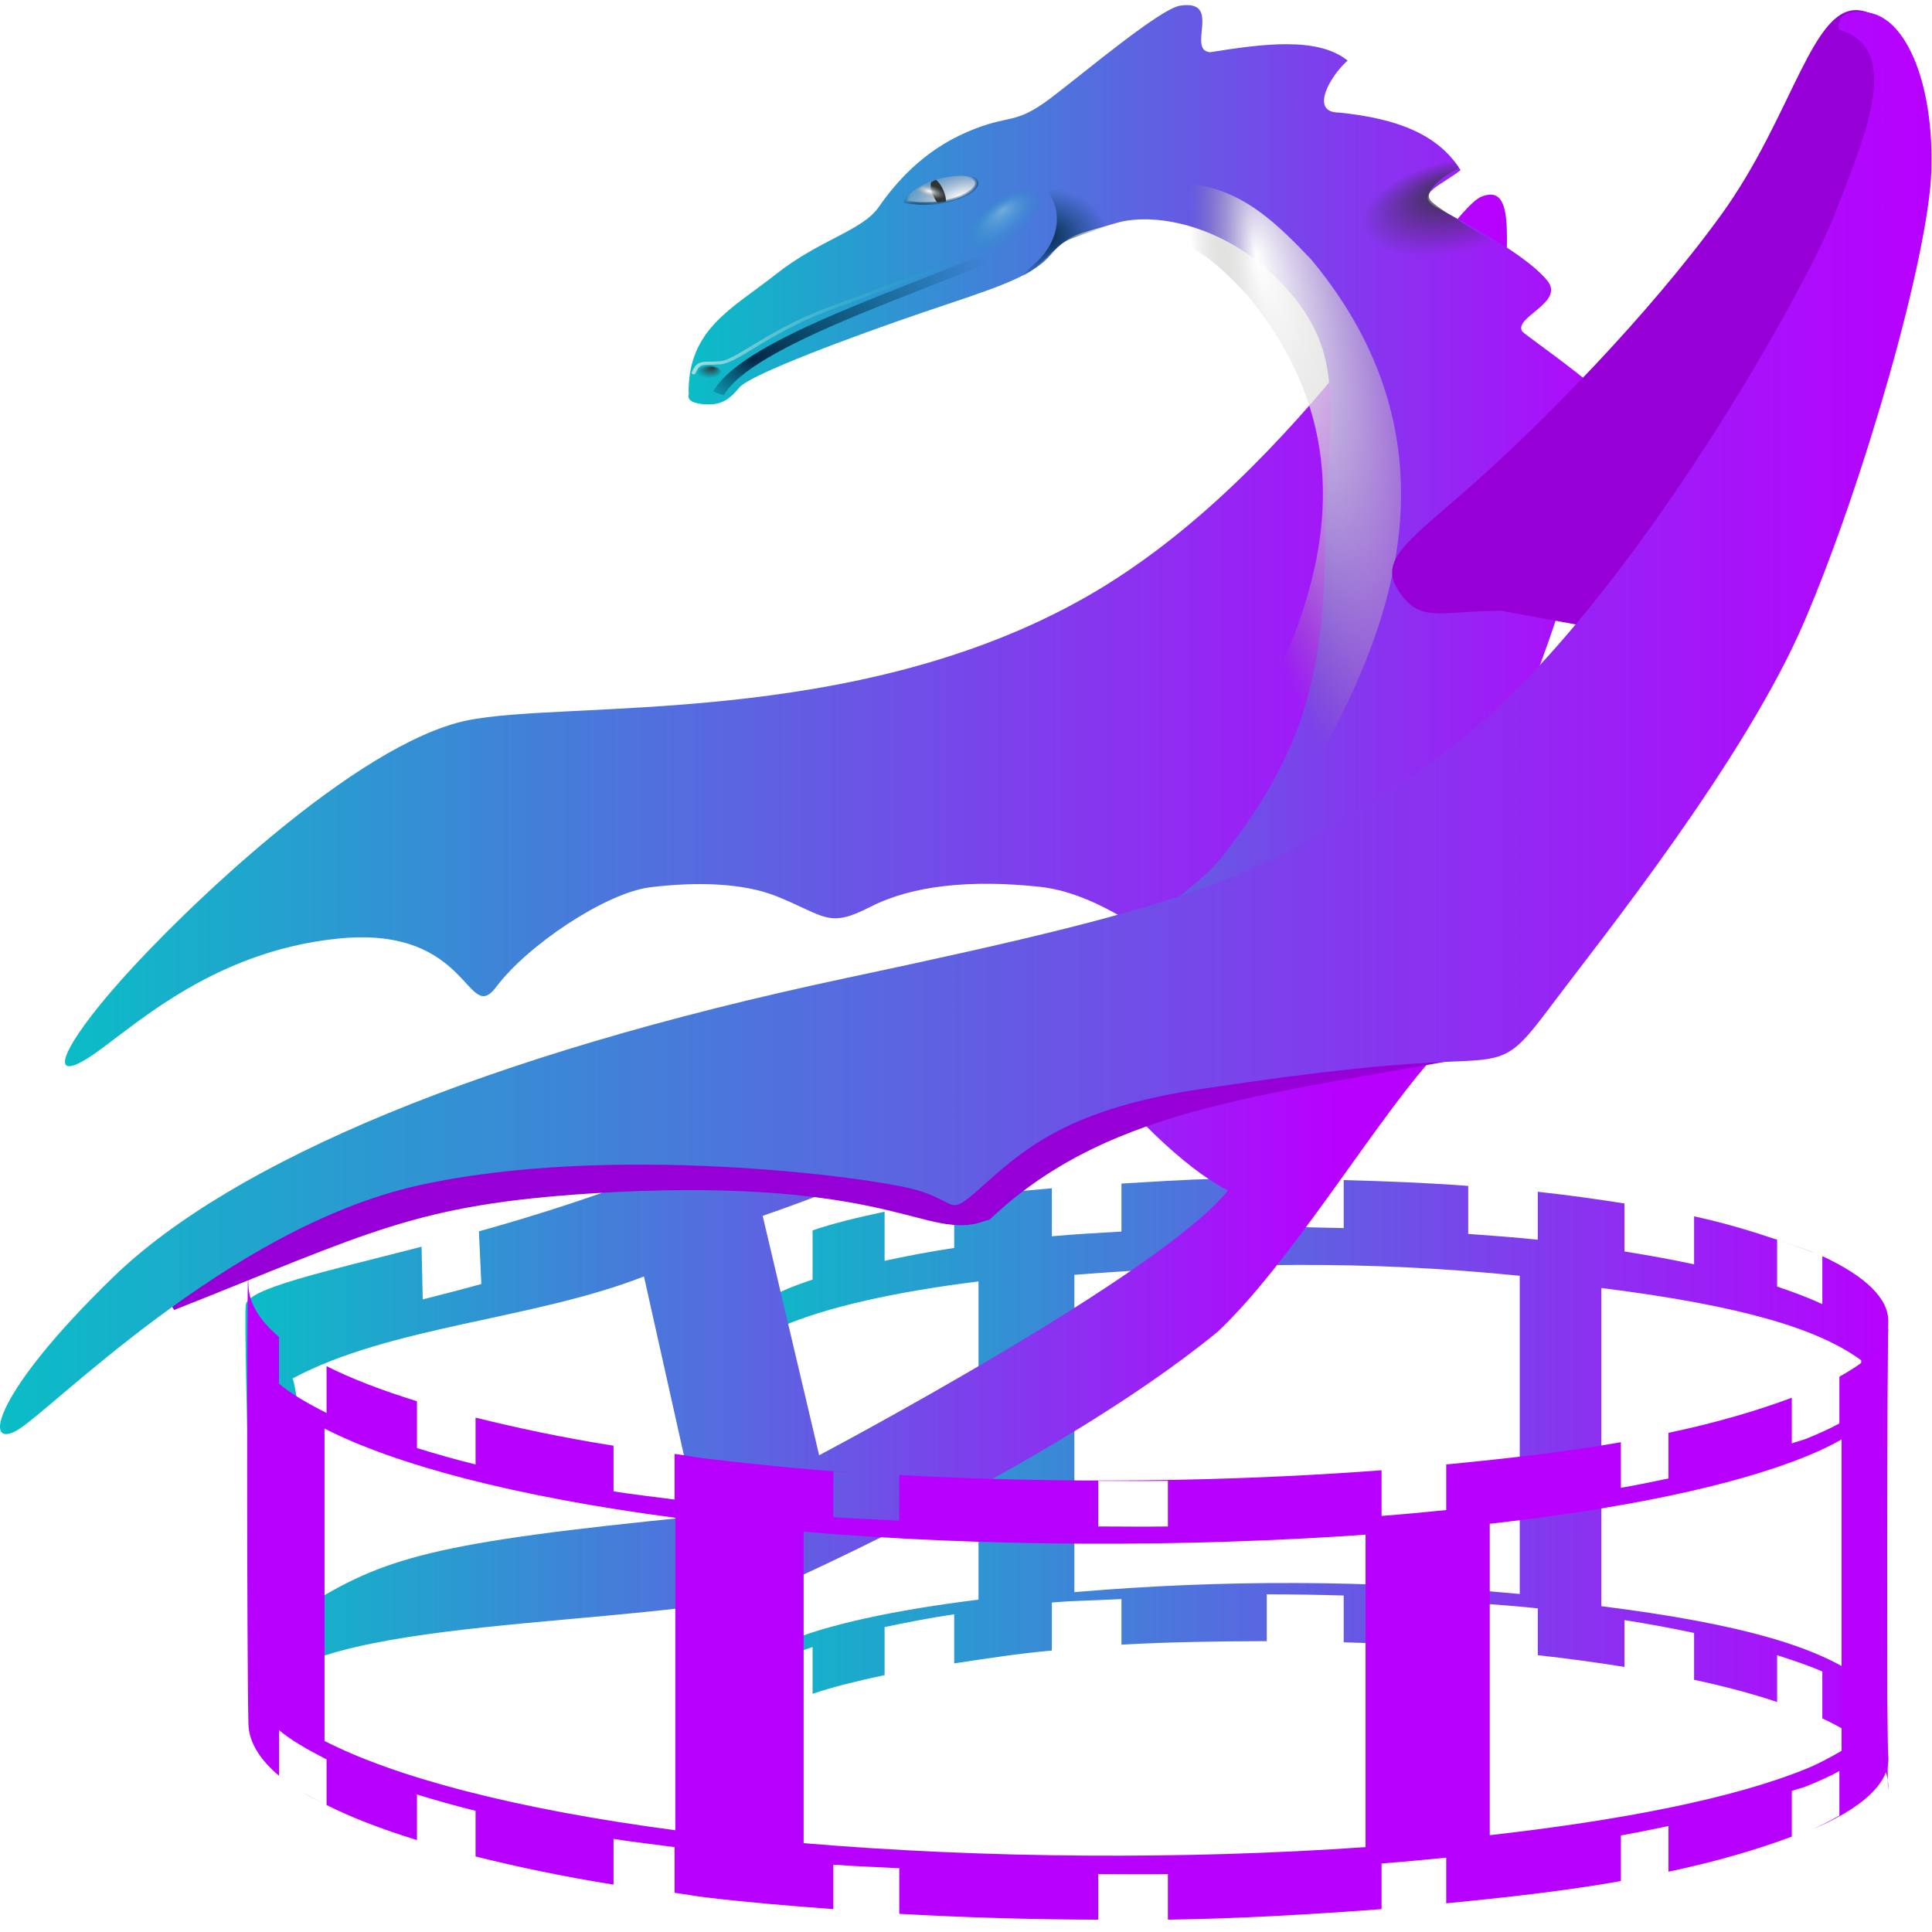 <?xml version="1.0" encoding="UTF-8" standalone="no"?>
<!-- Created with Inkscape (http://www.inkscape.org/) -->

<svg
   width="64px"
   height="64px"
   id="svg2160"
   sodipodi:version="0.32"
   inkscape:version="1.2.2 (b0a8486541, 2022-12-01)"
   sodipodi:docname="dragonplayer.svg"
   inkscape:output_extension="org.inkscape.output.svgz.inkscape"
   inkscape:export-filename="/home/it-s/Media/Pictures/Images/Vector/Icons/dragon_player32.png"
   inkscape:export-xdpi="45"
   inkscape:export-ydpi="45"
   version="1.1"
   xmlns:inkscape="http://www.inkscape.org/namespaces/inkscape"
   xmlns:sodipodi="http://sodipodi.sourceforge.net/DTD/sodipodi-0.dtd"
   xmlns:xlink="http://www.w3.org/1999/xlink"
   xmlns="http://www.w3.org/2000/svg"
   xmlns:svg="http://www.w3.org/2000/svg"
   xmlns:rdf="http://www.w3.org/1999/02/22-rdf-syntax-ns#"
   xmlns:cc="http://creativecommons.org/ns#"
   xmlns:dc="http://purl.org/dc/elements/1.1/">
  <defs
     id="defs2162">
    <linearGradient
       id="linearGradient1964"
       x1="0"
       x2="0"
       y1="0"
       y2="1">
      <stop
         offset="0"
         style="stop-color:#0abdc6; stop-opacity:1"
         id="stop1960" />
      <stop
         offset="100"
         style="stop-color:#b800ff; stop-opacity:1"
         id="stop1962" />
    </linearGradient>
    <linearGradient
       id="linearGradient1942"
       x1="0"
       x2="0"
       y1="0"
       y2="1">
      <stop
         offset="0"
         style="stop-color:#0abdc6; stop-opacity:1"
         id="stop1938" />
      <stop
         offset="1"
         style="stop-color:#b800ff; stop-opacity:1"
         id="stop1940" />
    </linearGradient>
    <linearGradient
       id="linearGradient1936"
       x1="0"
       x2="0"
       y1="0"
       y2="1">
      <stop
         offset="0"
         style="stop-color:#0abdc6; stop-opacity:1"
         id="stop1932" />
      <stop
         offset="100%"
         style="stop-color:#b800ff; stop-opacity:1"
         id="stop1934" />
    </linearGradient>
    <linearGradient
       id="linearGradient1930"
       x1="0"
       x2="0"
       y1="0"
       y2="1">
      <stop
         offset="0"
         style="stop-color:#0abdc6; stop-opacity:1"
         id="stop1926" />
      <stop
         offset="100%"
         style="stop-color:#b800ff; stop-opacity:1"
         id="stop1928" />
    </linearGradient>
    <linearGradient
       id="linearGradient4658"
       x1="0"
       x2="0"
       y1="0"
       y2="1">
      <stop
         offset="0"
         style="stop-color:#6e00ff;stop-opacity:1;"
         id="stop4654" />
      <stop
         offset="100%"
         style="stop-color:#b800ff; stop-opacity:1"
         id="stop4656" />
    </linearGradient>
    <linearGradient
       id="linearGradient2597"
       x1="0"
       x2="0"
       y1="0"
       y2="1">
      <stop
         offset="0"
         style="stop-color:#0abdc6; stop-opacity:1"
         id="stop2593" />
      <stop
         offset="1"
         style="stop-color:#b800ff; stop-opacity:1"
         id="stop2595" />
    </linearGradient>
    <linearGradient
       id="linearGradient3386">
      <stop
         id="stop3388"
         offset="0"
         style="stop-color:#052646;stop-opacity:1;" />
      <stop
         id="stop3390"
         offset="1"
         style="stop-color:#003d5d;stop-opacity:0;" />
    </linearGradient>
    <linearGradient
       id="linearGradient3249"
       inkscape:collect="always">
      <stop
         id="stop3251"
         offset="0"
         style="stop-color:#555753;stop-opacity:1;" />
      <stop
         id="stop3253"
         offset="1"
         style="stop-color:#2e3436;stop-opacity:1" />
    </linearGradient>
    <linearGradient
       id="linearGradient5822">
      <stop
         style="stop-color:#000000;stop-opacity:1;"
         offset="0"
         id="stop5824" />
      <stop
         style="stop-color:#000000;stop-opacity:0;"
         offset="1"
         id="stop5826" />
    </linearGradient>
    <linearGradient
       inkscape:collect="always"
       id="linearGradient5624">
      <stop
         style="stop-color:#009966;stop-opacity:1;"
         offset="0"
         id="stop5626" />
      <stop
         style="stop-color:#009966;stop-opacity:0;"
         offset="1"
         id="stop5628" />
    </linearGradient>
    <linearGradient
       id="linearGradient5401"
       inkscape:collect="always">
      <stop
         id="stop5403"
         offset="0"
         style="stop-color:#a8dde0;stop-opacity:1" />
      <stop
         id="stop5405"
         offset="1"
         style="stop-color:#00a7b3;stop-opacity:0" />
    </linearGradient>
    <linearGradient
       inkscape:collect="always"
       id="linearGradient5304">
      <stop
         style="stop-color:#2e3436;stop-opacity:1;"
         offset="0"
         id="stop5306" />
      <stop
         style="stop-color:#2e3436;stop-opacity:0;"
         offset="1"
         id="stop5308" />
    </linearGradient>
    <linearGradient
       inkscape:collect="always"
       id="linearGradient5205">
      <stop
         style="stop-color:#2e3436;stop-opacity:1;"
         offset="0"
         id="stop5207" />
      <stop
         style="stop-color:#2e3436;stop-opacity:0.704"
         offset="1"
         id="stop5209" />
    </linearGradient>
    <linearGradient
       id="linearGradient5190">
      <stop
         style="stop-color:#ffffff;stop-opacity:1;"
         offset="0"
         id="stop5192" />
      <stop
         style="stop-color:#888a85;stop-opacity:0;"
         offset="1"
         id="stop5194" />
    </linearGradient>
    <linearGradient
       inkscape:collect="always"
       id="linearGradient5141">
      <stop
         style="stop-color:#555753;stop-opacity:1;"
         offset="0"
         id="stop5143" />
      <stop
         style="stop-color:#2e3436;stop-opacity:1"
         offset="1"
         id="stop5145" />
    </linearGradient>
    <linearGradient
       inkscape:collect="always"
       xlink:href="#linearGradient5141"
       id="linearGradient5147"
       x1="17.43"
       y1="53.487"
       x2="36.659"
       y2="24.021"
       gradientUnits="userSpaceOnUse" />
    <linearGradient
       inkscape:collect="always"
       xlink:href="#linearGradient5141"
       id="linearGradient5187"
       gradientUnits="userSpaceOnUse"
       x1="17.43"
       y1="53.487"
       x2="36.659"
       y2="24.021" />
    <radialGradient
       inkscape:collect="always"
       xlink:href="#linearGradient5190"
       id="radialGradient5196"
       cx="28.113"
       cy="12.548"
       fx="28.113"
       fy="12.548"
       r="7.231"
       gradientTransform="matrix(1.21,-0.574,0.231,0.488,-9.096,24.29)"
       gradientUnits="userSpaceOnUse" />
    <radialGradient
       inkscape:collect="always"
       xlink:href="#linearGradient5205"
       id="radialGradient5298"
       cx="25.132"
       cy="50.366"
       fx="25.132"
       fy="50.366"
       r="8.492"
       gradientTransform="matrix(1,0,0,0.846,0,8.083)"
       gradientUnits="userSpaceOnUse" />
    <radialGradient
       inkscape:collect="always"
       xlink:href="#linearGradient5190"
       id="radialGradient5364"
       cx="73.061"
       cy="43.509"
       fx="73.061"
       fy="43.509"
       r="14.708"
       gradientTransform="matrix(-0.82,0,0,-0.818,109.748,80.083)"
       gradientUnits="userSpaceOnUse" />
    <radialGradient
       inkscape:collect="always"
       xlink:href="#linearGradient5304"
       id="radialGradient5368"
       gradientUnits="userSpaceOnUse"
       gradientTransform="matrix(-1.098,-5.8961557e-3,7.5131658e-3,-1.399,106.232,101.949)"
       cx="71.78"
       cy="33.987"
       fx="71.78"
       fy="33.987"
       r="14.708" />
    <radialGradient
       inkscape:collect="always"
       xlink:href="#linearGradient5190"
       id="radialGradient5381"
       gradientUnits="userSpaceOnUse"
       gradientTransform="matrix(0.456,-6.3769043e-2,0.247,1.77,4.787,-30.339)"
       cx="29.22"
       cy="43.872"
       fx="29.22"
       fy="43.872"
       r="8.492" />
    <radialGradient
       inkscape:collect="always"
       xlink:href="#linearGradient5190"
       id="radialGradient5391"
       cx="38.957"
       cy="48.709"
       fx="39.812"
       fy="48.731"
       r="2.719"
       gradientTransform="matrix(0.633,-8.9474512e-2,0.488,3.454,-9.487,-120.234)"
       gradientUnits="userSpaceOnUse" />
    <radialGradient
       inkscape:collect="always"
       xlink:href="#linearGradient5401"
       id="radialGradient5418"
       cx="29.43"
       cy="47.631"
       fx="29.43"
       fy="47.631"
       r="6.396"
       gradientTransform="matrix(0.903,-0.431,0.587,1.231,-25.11,2.918)"
       gradientUnits="userSpaceOnUse" />
    <radialGradient
       inkscape:collect="always"
       xlink:href="#linearGradient5401"
       id="radialGradient5452"
       cx="33.234"
       cy="48.252"
       fx="21.918"
       fy="45.175"
       r="21.234"
       gradientTransform="matrix(1,0,0,0.163,0,40.365)"
       gradientUnits="userSpaceOnUse" />
    <radialGradient
       inkscape:collect="always"
       xlink:href="#linearGradient5401"
       id="radialGradient5462"
       cx="33.203"
       cy="46.826"
       fx="29.808"
       fy="49.706"
       r="8.672"
       gradientTransform="matrix(1,0,0,0.218,0,36.604)"
       gradientUnits="userSpaceOnUse" />
    <linearGradient
       inkscape:collect="always"
       xlink:href="#linearGradient5141"
       id="linearGradient5478"
       gradientUnits="userSpaceOnUse"
       x1="17.43"
       y1="53.487"
       x2="36.659"
       y2="24.021" />
    <linearGradient
       inkscape:collect="always"
       xlink:href="#linearGradient5141"
       id="linearGradient5489"
       gradientUnits="userSpaceOnUse"
       x1="17.43"
       y1="53.487"
       x2="36.659"
       y2="24.021" />
    <linearGradient
       inkscape:collect="always"
       xlink:href="#linearGradient3249"
       id="linearGradient5534"
       gradientUnits="userSpaceOnUse"
       x1="17.43"
       y1="53.487"
       x2="36.659"
       y2="24.021" />
    <radialGradient
       inkscape:collect="always"
       xlink:href="#linearGradient5401"
       id="radialGradient3273"
       gradientUnits="userSpaceOnUse"
       gradientTransform="matrix(-0.134,-0.297,0.771,-0.348,31.748,37.853)"
       cx="80.123"
       cy="23.983"
       fx="72.889"
       fy="20.263"
       r="10.248" />
    <radialGradient
       inkscape:collect="always"
       xlink:href="#linearGradient5401"
       id="radialGradient3279"
       gradientUnits="userSpaceOnUse"
       gradientTransform="matrix(-0.134,-0.297,0.771,-0.348,31.748,37.853)"
       cx="73.601"
       cy="7.844"
       fx="66.367"
       fy="4.125"
       r="10.248" />
    <radialGradient
       inkscape:collect="always"
       xlink:href="#linearGradient5190"
       id="radialGradient3285"
       gradientUnits="userSpaceOnUse"
       gradientTransform="matrix(0.169,-0.279,0.967,0.585,2.816,14.027)"
       cx="74.827"
       cy="34.786"
       fx="67.592"
       fy="31.067"
       r="10.248" />
    <radialGradient
       inkscape:collect="always"
       xlink:href="#linearGradient5190"
       id="radialGradient3289"
       gradientUnits="userSpaceOnUse"
       gradientTransform="matrix(7.4633897e-2,-0.513,0.883,0.128,13.352,45.591)"
       cx="67.248"
       cy="35.744"
       fx="60.013"
       fy="32.024"
       r="10.248" />
    <radialGradient
       inkscape:collect="always"
       xlink:href="#linearGradient5190"
       id="radialGradient3293"
       gradientUnits="userSpaceOnUse"
       gradientTransform="matrix(-1.165318e-2,-0.325,0.795,-2.84855e-2,22.273,38.87)"
       cx="87.706"
       cy="11.263"
       fx="80.471"
       fy="7.543"
       r="10.248" />
    <radialGradient
       inkscape:collect="always"
       xlink:href="#linearGradient5624"
       id="radialGradient3303"
       gradientUnits="userSpaceOnUse"
       gradientTransform="matrix(0.293,-0.141,0.305,0.634,38.464,17.876)"
       cx="-13.564"
       cy="31.377"
       fx="-20.798"
       fy="27.658"
       r="10.248" />
    <radialGradient
       inkscape:collect="always"
       xlink:href="#linearGradient5190"
       id="radialGradient3317"
       cx="41.165"
       cy="20.866"
       fx="39.724"
       fy="19.49"
       r="3.23"
       gradientTransform="matrix(0.986,-0.168,0.679,3.985,-13.449,-56.538)"
       gradientUnits="userSpaceOnUse" />
    <radialGradient
       inkscape:collect="always"
       xlink:href="#linearGradient5304"
       id="radialGradient3325"
       gradientUnits="userSpaceOnUse"
       gradientTransform="matrix(0.138,0.295,-0.542,0.254,25.009,-16.516)"
       cx="94.802"
       cy="5.27"
       fx="87.567"
       fy="1.55"
       r="10.248" />
    <linearGradient
       inkscape:collect="always"
       xlink:href="#linearGradient5190"
       id="linearGradient4245"
       x1="36.245"
       y1="10.304"
       x2="37.439"
       y2="12.441"
       gradientUnits="userSpaceOnUse" />
    <radialGradient
       inkscape:collect="always"
       xlink:href="#linearGradient5190"
       id="radialGradient4263"
       gradientUnits="userSpaceOnUse"
       gradientTransform="matrix(-1.165318e-2,-0.325,0.795,-2.84855e-2,22.273,38.87)"
       cx="87.706"
       cy="11.263"
       fx="80.471"
       fy="7.543"
       r="10.248" />
    <radialGradient
       inkscape:collect="always"
       xlink:href="#linearGradient5304"
       id="radialGradient4266"
       gradientUnits="userSpaceOnUse"
       gradientTransform="matrix(0.138,0.295,-0.542,0.254,25.009,-16.516)"
       cx="94.802"
       cy="5.27"
       fx="88.835"
       fy="2.286"
       r="10.248" />
    <radialGradient
       inkscape:collect="always"
       xlink:href="#linearGradient5190"
       id="radialGradient4270"
       gradientUnits="userSpaceOnUse"
       gradientTransform="matrix(-0.326,-0.758,0.348,-0.15,60.526,71.897)"
       cx="70.229"
       cy="20.848"
       fx="62.995"
       fy="17.129"
       r="10.248" />
    <radialGradient
       inkscape:collect="always"
       xlink:href="#linearGradient5190"
       id="radialGradient4274"
       gradientUnits="userSpaceOnUse"
       gradientTransform="matrix(-0.764,-0.31,0.119,-0.292,97.802,40.012)"
       cx="75.184"
       cy="17.699"
       fx="67.95"
       fy="13.979"
       r="10.248" />
    <radialGradient
       inkscape:collect="always"
       xlink:href="#linearGradient3386"
       id="radialGradient3318"
       cx="27.392"
       cy="12.297"
       fx="25.176"
       fy="12.046"
       r="3.953"
       gradientTransform="matrix(0.949,-0.567,0.323,0.541,-2.629,20.825)"
       gradientUnits="userSpaceOnUse" />
    <filter
       inkscape:collect="always"
       id="filter3324"
       x="-0.04"
       y="-0.061"
       width="1.071"
       height="1.107">
      <feGaussianBlur
         inkscape:collect="always"
         stdDeviation="0.064"
         id="feGaussianBlur3326" />
    </filter>
    <radialGradient
       inkscape:collect="always"
       xlink:href="#linearGradient5822"
       id="radialGradient3366"
       cx="34.063"
       cy="6.05"
       fx="34.063"
       fy="6.05"
       r="3.871"
       gradientTransform="matrix(1,0,0,0.223,0,4.7)"
       gradientUnits="userSpaceOnUse" />
    <filter
       inkscape:collect="always"
       id="filter3333"
       x="-0.034"
       y="-0.063"
       width="1.068"
       height="1.127">
      <feGaussianBlur
         inkscape:collect="always"
         stdDeviation="0.078"
         id="feGaussianBlur3335" />
    </filter>
    <radialGradient
       inkscape:collect="always"
       xlink:href="#linearGradient5304"
       id="radialGradient3345"
       cx="23.985"
       cy="13.571"
       fx="24.09"
       fy="13.342"
       r="0.34"
       gradientTransform="matrix(0.867,0.395,-0.207,0.455,5.994,-2.08)"
       gradientUnits="userSpaceOnUse" />
    <linearGradient
       inkscape:collect="always"
       xlink:href="#linearGradient5401"
       id="linearGradient3353"
       x1="23.582"
       y1="11.598"
       x2="30.716"
       y2="11.598"
       gradientUnits="userSpaceOnUse" />
    <radialGradient
       inkscape:collect="always"
       xlink:href="#linearGradient5190"
       id="radialGradient3472"
       gradientUnits="userSpaceOnUse"
       gradientTransform="matrix(2.005,-0.926,0.47,1.017,-32.721,32.678)"
       cx="30.6"
       cy="8.403"
       fx="30.6"
       fy="8.403"
       r="1.123" />
    <radialGradient
       inkscape:collect="always"
       xlink:href="#linearGradient3386"
       id="radialGradient3474"
       gradientUnits="userSpaceOnUse"
       gradientTransform="matrix(1.267,-0.631,0.135,0.271,-7.375,29.747)"
       cx="30.296"
       cy="8.284"
       fx="30.296"
       fy="8.284"
       r="1.185" />
    <radialGradient
       inkscape:collect="always"
       xlink:href="#linearGradient5190"
       id="radialGradient3476"
       gradientUnits="userSpaceOnUse"
       gradientTransform="matrix(0.399,0.129,-0.059,0.182,20.45,7.584)"
       cx="29.458"
       cy="7.751"
       fx="29.458"
       fy="7.751"
       r="1.123" />
    <radialGradient
       inkscape:collect="always"
       xlink:href="#linearGradient5304"
       id="radialGradient3598"
       cx="43.123"
       cy="8.5"
       fx="43.311"
       fy="7.339"
       r="2.537"
       gradientTransform="matrix(0.947,-0.32,0.186,0.549,0.772,17.215)"
       gradientUnits="userSpaceOnUse" />
    <radialGradient
       inkscape:collect="always"
       xlink:href="#linearGradient3386"
       id="radialGradient3630"
       cx="32.615"
       cy="9.077"
       fx="32.615"
       fy="9.077"
       r="1.65"
       gradientTransform="matrix(1,0,0,0.942,0,0.508)"
       gradientUnits="userSpaceOnUse" />
    <filter
       inkscape:collect="always"
       id="filter3632"
       x="-0.059"
       y="-0.061"
       width="1.118"
       height="1.122">
      <feGaussianBlur
         inkscape:collect="always"
         stdDeviation="0.079"
         id="feGaussianBlur3634" />
    </filter>
    <radialGradient
       inkscape:collect="always"
       xlink:href="#linearGradient5401"
       id="radialGradient3698"
       cx="31.64"
       cy="9.185"
       fx="31.304"
       fy="9.028"
       r="0.805"
       gradientTransform="matrix(0.749,0.15,-0.321,1.602,10.9,-10.277)"
       gradientUnits="userSpaceOnUse" />
    <radialGradient
       inkscape:collect="always"
       xlink:href="#linearGradient5401"
       id="radialGradient3721"
       cx="42.134"
       cy="4.902"
       fx="41.06"
       fy="4.934"
       r="1.172"
       gradientTransform="matrix(0.249,0.372,-1.308,0.878,38.861,-14.133)"
       gradientUnits="userSpaceOnUse" />
    <radialGradient
       inkscape:collect="always"
       xlink:href="#linearGradient5190"
       id="radialGradient3344"
       cx="54.5"
       cy="15.25"
       fx="54.5"
       fy="15.25"
       r="8.475"
       gradientTransform="matrix(0.441,-0.668,7.8239858e-2,4.9785907e-2,22.922,47.212)"
       gradientUnits="userSpaceOnUse" />
    <linearGradient
       id="oomox"
       x1="0"
       x2="0"
       y1="0"
       y2="1">
      <stop
         offset="0%"
         style="stop-color:#0abdc6; stop-opacity:1"
         id="stop9212" />
      <stop
         offset="100%"
         style="stop-color:#b800ff; stop-opacity:1"
         id="stop9214" />
    </linearGradient>
    <linearGradient
       inkscape:collect="always"
       xlink:href="#oomox"
       id="linearGradient620"
       x1="1.031"
       y1="1"
       x2="1.031"
       y2="15"
       gradientUnits="userSpaceOnUse" />
    <linearGradient
       inkscape:collect="always"
       xlink:href="#oomox"
       id="linearGradient622"
       x1="2.156"
       y1="2.188"
       x2="2.156"
       y2="13.813"
       gradientUnits="userSpaceOnUse" />
    <linearGradient
       inkscape:collect="always"
       xlink:href="#oomox"
       id="linearGradient3051"
       x1="3.88"
       y1="19.165"
       x2="46.321"
       y2="19.165"
       gradientUnits="userSpaceOnUse" />
    <linearGradient
       inkscape:collect="always"
       xlink:href="#oomox"
       id="linearGradient465"
       gradientUnits="userSpaceOnUse"
       x1="3.88"
       y1="19.165"
       x2="46.321"
       y2="19.165"
       gradientTransform="matrix(1.076,0,0,0.939,-0.295,2.184)" />
    <linearGradient
       inkscape:collect="always"
       xlink:href="#oomox"
       id="linearGradient4076"
       x1="25.997"
       y1="24.632"
       x2="47.711"
       y2="24.632"
       gradientUnits="userSpaceOnUse" />
    <linearGradient
       inkscape:collect="always"
       xlink:href="#oomox"
       id="linearGradient4084"
       x1="5.891"
       y1="24.814"
       x2="55.339"
       y2="24.814"
       gradientUnits="userSpaceOnUse" />
    <linearGradient
       inkscape:collect="always"
       xlink:href="#oomox"
       id="linearGradient1076"
       x1="24.191"
       y1="49.132"
       x2="62.839"
       y2="49.132"
       gradientUnits="userSpaceOnUse" />
    <linearGradient
       inkscape:collect="always"
       xlink:href="#linearGradient1964"
       id="linearGradient1958"
       x1="8.127"
       y1="43.992"
       x2="44.452"
       y2="43.992"
       gradientUnits="userSpaceOnUse"
       spreadMethod="pad" />
    <linearGradient
       inkscape:collect="always"
       xlink:href="#oomox"
       id="linearGradient2109"
       x1="8.127"
       y1="43.992"
       x2="44.452"
       y2="43.992"
       gradientUnits="userSpaceOnUse" />
  </defs>
  <sodipodi:namedview
     id="base"
     pagecolor="#ffffff"
     bordercolor="#666666"
     borderopacity="1.0"
     inkscape:pageopacity="0.0"
     inkscape:pageshadow="2"
     inkscape:zoom="7.1562625"
     inkscape:cx="30.183353"
     inkscape:cy="44.995555"
     inkscape:current-layer="layer1"
     showgrid="false"
     inkscape:document-units="px"
     inkscape:grid-bbox="true"
     inkscape:window-width="1680"
     inkscape:window-height="1018"
     inkscape:window-x="0"
     inkscape:window-y="0"
     showguides="true"
     inkscape:guide-bbox="true"
     borderlayer="true"
     inkscape:showpageshadow="2"
     inkscape:pagecheckerboard="0"
     inkscape:deskcolor="#d1d1d1"
     inkscape:window-maximized="1" />
  <g
     id="layer1"
     inkscape:label="Layer 1"
     inkscape:groupmode="layer">
    <path
       id="path3153"
       style="display:inline;fill:url(#linearGradient1076);fill-opacity:1;fill-rule:evenodd;stroke:none;stroke-width:0.575;stroke-linecap:butt;stroke-linejoin:miter;stroke-miterlimit:4;stroke-dasharray:none;stroke-opacity:1"
       d="M 40.264 39.053 C 39.211 39.075 38.166 39.149 37.15 39.207 L 37.15 40.797 C 36.362 40.843 35.596 40.885 34.844 40.953 L 34.844 39.363 C 33.702 39.465 32.63 39.56 31.609 39.711 L 31.609 39.75 L 31.609 41.34 C 30.78 41.464 30.025 41.61 29.303 41.766 L 29.303 40.139 C 28.428 40.325 27.598 40.525 26.918 40.758 L 26.918 42.387 C 26.546 42.514 26.21 42.633 25.906 42.773 C 25.741 42.85 25.64 42.929 25.502 43.008 L 25.502 41.379 C 24.756 41.805 24.406 42.249 24.49 42.697 C 24.512 42.816 24.528 43.705 24.539 44.953 C 24.716 44.606 25.17 44.263 25.902 43.941 C 27.361 43.301 29.683 42.788 32.414 42.449 L 32.414 52.99 C 29.683 53.329 27.361 53.811 25.902 54.451 C 25.171 54.772 24.706 55.115 24.533 55.463 C 24.522 56.609 24.509 57.476 24.49 57.66 C 24.601 57.342 24.975 57.031 25.502 56.73 L 25.502 55.18 C 25.631 55.106 25.751 55.019 25.906 54.947 C 26.199 54.811 26.562 54.682 26.918 54.559 L 26.918 56.109 C 27.597 55.877 28.429 55.677 29.303 55.49 L 29.303 53.9 C 30.022 53.746 30.784 53.598 31.609 53.475 L 31.609 55.102 C 32.632 54.95 33.699 54.778 34.844 54.676 L 34.844 53.086 C 35.587 53.019 36.371 53.016 37.15 52.971 L 37.15 54.482 C 38.707 54.393 40.337 54.369 41.963 54.365 L 41.963 52.814 C 42.81 52.815 43.667 52.828 44.512 52.854 L 44.512 54.404 C 45.917 54.44 47.286 54.534 48.637 54.637 L 48.637 53.086 C 49.425 53.148 50.188 53.197 50.941 53.279 L 50.941 54.83 C 51.963 54.942 52.923 55.077 53.814 55.219 L 53.814 53.668 C 54.641 53.798 55.407 53.942 56.119 54.094 L 56.119 55.645 C 57.18 55.873 58.066 56.113 58.869 56.381 L 58.869 54.83 C 59.422 55.012 59.939 55.177 60.367 55.373 L 60.367 56.924 C 61.717 57.551 62.455 58.273 62.535 58.977 C 62.505 57.047 62.509 45.3 62.551 43.783 C 62.571 43.031 61.817 42.284 60.367 41.611 L 60.367 43.201 C 59.94 43.002 59.42 42.804 58.869 42.619 L 58.869 41.068 C 58.066 40.8 57.18 40.521 56.119 40.293 L 56.119 41.883 C 55.405 41.728 54.644 41.589 53.814 41.457 L 53.814 39.867 C 52.923 39.726 51.963 39.591 50.941 39.479 L 50.941 41.068 C 50.196 40.987 49.417 40.934 48.637 40.875 L 48.637 39.285 C 47.286 39.183 45.917 39.128 44.512 39.092 L 44.512 40.682 C 43.663 40.66 42.813 40.64 41.963 40.643 L 41.963 39.053 C 41.397 39.054 40.825 39.041 40.264 39.053 z M 58.869 41.068 C 59.346 41.228 59.774 41.37 60.164 41.533 C 59.784 41.366 59.339 41.225 58.869 41.068 z M 62.535 58.977 C 62.54 59.269 62.545 59.363 62.551 59.133 C 62.552 59.081 62.541 59.029 62.535 58.977 z M 42.967 41.902 C 45.361 41.895 47.755 42.002 50.344 42.262 L 50.344 52.803 C 45.377 52.332 40.456 52.325 35.59 52.742 L 35.59 42.23 C 38.179 42.032 40.573 41.91 42.967 41.902 z M 53.047 42.666 C 57.746 43.258 60.235 44.024 61.654 45.061 L 61.654 55.602 C 60.235 54.565 57.746 53.799 53.047 53.207 L 53.047 42.666 z " />
    <path
       id="path4252"
       style="display:inline;opacity:1;fill:url(#linearGradient1958);fill-opacity:1;fill-rule:evenodd;stroke:url(#linearGradient2109);stroke-width:0;stroke-linecap:butt;stroke-linejoin:miter;stroke-miterlimit:4;stroke-dasharray:none;stroke-opacity:1"
       d="M 35.664 31.266 L 30.346 35.08 C 28.287 36.489 25.602 37.54 19.828 39.553 C 18.481 40.022 17.144 40.435 15.865 40.789 L 15.945 42.535 C 15.249 42.729 14.647 42.879 14.004 43.045 L 13.965 41.299 C 10.719 42.136 8.198 42.685 8.141 43.227 C 8.051 44.072 8.463 56.719 8.463 56.719 C 8.721 53.634 19.442 53.976 24.947 52.914 C 24.947 52.914 34.71 48.722 40.344 44.111 C 42.687 41.903 45.408 37.397 47.301 35.223 C 47.301 32.15 35.664 31.266 35.664 31.266 z M 35.924 34.969 C 37.308 36.767 39.196 38.684 40.678 39.436 C 38.416 42.251 27.135 48.207 27.135 48.207 L 25.264 40.275 C 25.264 40.275 33.238 37.593 35.924 34.969 z M 21.332 42.283 L 23.107 50.229 C 14.329 51.097 12.711 51.594 10.076 53.252 C 10.366 50.474 9.87 45.988 9.691 45.664 C 12.93 43.927 17.691 43.712 21.332 42.283 z " />
    <g
       id="g5650"
       transform="matrix(1.046,0,0,0.923,-1.907,2.257)"
       style="display:inline;fill:url(#linearGradient3051);fill-opacity:1;stroke:none;stroke-opacity:1">
      <path
         style="display:inline;fill:url(#linearGradient465);fill-opacity:1;fill-rule:evenodd;stroke:none;stroke-width:0.302;stroke-linecap:butt;stroke-linejoin:miter;stroke-miterlimit:4;stroke-dasharray:none;stroke-opacity:1"
         d="M 47.562,18.7 C 49.571,15.453 49.571,12.011 49.497,9.348 49.423,6.685 49.943,4.087 48.753,4.606 47.562,5.126 43.097,14.515 36.261,18.951 28.893,23.733 19.75,22.668 16.601,23.415 13.082,24.25 7.594,30.261 5.659,32.73 3.724,35.198 3.352,36.432 4.617,35.522 c 1.265,-0.909 3.796,-3.832 7.964,-4.287 4.168,-0.455 4.014,3.173 4.966,1.729 0.97,-1.472 3.458,-3.371 4.873,-3.566 1.414,-0.195 2.917,-0.17 4.005,0.327 1.556,0.712 1.624,1.155 2.963,0.376 1.34,-0.779 3.201,-0.98 5.36,-0.72 2.158,0.26 4.331,2.503 4.331,2.503 0,0 5.359,-2.598 5.433,-3.572 0.074,-0.974 3.275,-9.418 3.052,-9.613 z"
         id="path5850"
         sodipodi:nodetypes="csssssssssssscsc" />
    </g>
    <g
       id="g5656"
       transform="matrix(1.451,0,0,1.147,-14.916,-8.127)">
      <path
         style="display:inline;fill:url(#linearGradient4076);fill-opacity:1;fill-rule:evenodd;stroke:none;stroke-width:0.3;stroke-linecap:butt;stroke-linejoin:miter;stroke-miterlimit:4;stroke-dasharray:none;stroke-opacity:1"
         d="m 40.044,38.36 c 0.077,-0.124 1.131,-0.196 1.545,-0.523 0.445,-0.351 1.003,-0.48 0.692,-1.587 -0.237,-0.844 3.441,-9.112 4.188,-14.438 0.132,-0.944 1.593,-1.17 1.163,-2.299 C 47.305,18.658 45.081,16.759 45.031,16.656 44.831,16.242 46.016,15.824 45.604,15.189 45.017,14.286 43.255,13.228 43.011,13.025 42.596,12.679 43.21,12.415 43.625,12 c -0.507,-1.026 -1.431,-1.491 -2.776,-1.664 -0.692,0 -0.183,-1.085 0.197,-1.5 C 40.36,8.131 39.077,8.358 37.906,8.594 37.36,8.536 38.201,7.058 37.219,7.25 c -0.469,0.101 -2.181,1.93 -2.938,2.656 -0.865,0.83 -0.935,0.447 -1.938,1 -1.003,0.553 -1.62,1.465 -2,2.156 C 29.963,13.754 29,14 28,15 c -1,1 -2,1.573 -2,3.406 0.042,0.035 -0.134,0.275 0.281,0.344 0.415,0.069 0.633,-0.088 0.875,-0.469 0.242,-0.38 2.635,-1.499 4.156,-2.156 1.522,-0.657 2.488,-0.999 2.938,-1.656 0.45,-0.657 0.601,-0.592 1.5,-0.938 0.899,-0.346 2.686,0.06 4,2.031 1.314,1.971 0.816,3.526 0.781,7.469 -0.035,3.943 -0.69,6.059 -2.281,8.688 -1.076,1.779 -4.103,3.586 -6.44,4.945"
         id="path4254"
         sodipodi:nodetypes="cssssssscccccsssscssssssssc" />
      <path
         style="display:inline;fill:none;fill-rule:evenodd;stroke:url(#radialGradient3318);stroke-width:0.3;stroke-linecap:butt;stroke-linejoin:miter;stroke-miterlimit:4;stroke-dasharray:none;stroke-opacity:1;filter:url(#filter3324)"
         d="m 24.279,14.148 c 0.753,-1.705 5.241,-3.41 7.384,-4.683"
         id="path3310"
         transform="matrix(0.892,0,0,0.892,5.025,5.83)"
         sodipodi:nodetypes="cc" />
      <ellipse
         style="display:inline;opacity:1;fill:url(#radialGradient3345);fill-opacity:1;stroke:none;stroke-width:0.1;stroke-linecap:round;stroke-linejoin:round;stroke-miterlimit:4;stroke-dasharray:none;stroke-dashoffset:0;stroke-opacity:1"
         id="path3337"
         transform="matrix(0.812,-0.449,0.37,0.985,1.973,15.225)"
         cx="23.985"
         cy="13.571"
         rx="0.34"
         ry="0.232"
         inkscape:label="path3337" />
      <path
         style="display:inline;fill:none;fill-rule:evenodd;stroke:url(#linearGradient3353);stroke-width:0.1;stroke-linecap:round;stroke-linejoin:miter;stroke-miterlimit:4;stroke-dasharray:none;stroke-opacity:1;filter:url(#filter3333)"
         d="m 23.644,13.478 c 0.139,-0.402 0.232,-0.279 0.681,-0.325 0.449,-0.046 1.253,-1.052 2.909,-1.81 1.656,-0.758 3.42,-1.625 3.42,-1.625"
         id="path2354"
         transform="matrix(0.892,0,0,0.892,5.025,5.83)"
         sodipodi:nodetypes="cssc" />
      <g
         id="g3467"
         transform="matrix(0.868,0.07,-0.07,0.868,4.834,-0.718)">
        <path
           sodipodi:nodetypes="cszsc"
           id="path3416"
           d="m 31.153,13.193 c 0.056,-0.321 0.351,-0.637 0.85,-0.842 0.5,-0.205 0.887,-0.164 0.956,0.034 0.072,0.207 -0.249,0.535 -0.762,0.712 -0.51,0.176 -0.916,0.108 -1.044,0.096 z"
           style="fill:url(#radialGradient3472);fill-opacity:1;fill-rule:evenodd;stroke:url(#radialGradient3474);stroke-width:0.089;stroke-linecap:butt;stroke-linejoin:miter;stroke-miterlimit:4;stroke-dasharray:none;stroke-opacity:1" />
        <path
           id="path3440"
           d="m 31.891,12.401 c -0.046,0.024 -0.079,0.06 -0.122,0.088 -0.009,0.094 -0.002,0.208 0.06,0.358 0.049,0.119 0.102,0.238 0.162,0.305 0.076,-0.022 0.135,-0.025 0.216,-0.054 0.002,-0.093 -0.031,-0.215 -0.087,-0.352 -0.066,-0.158 -0.154,-0.289 -0.229,-0.345 z"
           style="opacity:1;fill:#2e3436;fill-opacity:1;stroke:none;stroke-width:0.1;stroke-linecap:round;stroke-linejoin:round;stroke-miterlimit:4;stroke-dasharray:none;stroke-dashoffset:0;stroke-opacity:1" />
        <path
           style="fill:url(#radialGradient3476);fill-opacity:1;fill-rule:evenodd;stroke:none;stroke-width:0.1;stroke-linecap:butt;stroke-linejoin:miter;stroke-miterlimit:4;stroke-dasharray:none;stroke-opacity:1"
           d="m 31.132,13.315 c 0.056,-0.321 0.371,-0.76 0.871,-0.965 0.5,-0.205 0.848,-0.111 0.956,0.034 0.104,0.164 -0.249,0.535 -0.762,0.712 -0.51,0.176 -0.937,0.231 -1.065,0.219 z"
           id="path3445"
           sodipodi:nodetypes="cscsc" />
      </g>
      <path
         style="display:inline;fill:url(#radialGradient3598);fill-opacity:1;fill-rule:evenodd;stroke:none;stroke-width:1px;stroke-linecap:butt;stroke-linejoin:miter;stroke-opacity:1"
         d="m 42.147,5.787 c 0.786,0.707 1.218,0.982 1.021,1.1 -0.196,0.118 -0.943,0.707 -0.628,1.061 0.314,0.354 1.65,1.336 1.964,1.61 0.314,0.275 -4.399,0.589 -4.989,-0.864 -0.589,-1.453 2.318,-2.592 2.632,-2.907 z"
         id="path3590"
         transform="matrix(0.892,0,0,0.892,5.025,5.83)"
         sodipodi:nodetypes="cssssc" />
      <path
         style="display:inline;fill:url(#radialGradient3630);fill-opacity:1;fill-rule:evenodd;stroke:none;stroke-width:1px;stroke-linecap:butt;stroke-linejoin:miter;stroke-opacity:1;filter:url(#filter3632)"
         d="M 32.053,10.383 C 32.602,9.951 32.838,9.44 33.192,9.204 33.545,8.969 34.724,8.615 35.195,8.183 35.666,7.751 34.213,7.201 33.309,7.28 c -0.903,0.079 -0.475,0.398 -0.393,0.903 0.104,0.64 -0.118,1.295 -0.55,1.768 -0.344,0.377 -0.275,0.432 -0.314,0.432 z"
         id="path3622"
         transform="matrix(0.892,0,0,0.892,5.025,5.83)"
         sodipodi:nodetypes="csssssc" />
      <ellipse
         style="display:inline;opacity:0.478;fill:url(#radialGradient3698);fill-opacity:1;stroke:none;stroke-width:0.2;stroke-linecap:round;stroke-linejoin:round;stroke-miterlimit:4;stroke-dasharray:none;stroke-dashoffset:0;stroke-opacity:1"
         id="path3690"
         transform="matrix(0.766,0.457,-0.457,0.766,13.139,-8.034)"
         cx="31.64"
         cy="9.185"
         rx="0.805"
         ry="1.316" />
      <path
         style="display:inline;fill:none;fill-rule:evenodd;stroke:url(#radialGradient3317);stroke-width:1.784;stroke-linecap:butt;stroke-linejoin:miter;stroke-miterlimit:4;stroke-dasharray:none;stroke-opacity:1"
         d="m 35.081,13.58 c 2.389,-0.629 2.892,-0.503 4.401,1.509 3.425,5.224 1.44,10.468 -0.049,13.862"
         id="path3305"
         sodipodi:nodetypes="ccc" />
    </g>
    <path
       id="path5300"
       style="display:inline;fill:#b800ff;fill-opacity:1;fill-rule:evenodd;stroke:none;stroke-width:0.574;stroke-linecap:butt;stroke-linejoin:miter;stroke-miterlimit:4;stroke-dasharray:none;stroke-opacity:1"
       d="M 8.221 42.34 C 8.173 42.056 8.176 54.967 8.23 57.117 C 8.245 57.691 8.587 58.273 9.242 58.824 L 9.242 57.312 C 9.64 57.648 10.191 57.963 10.818 58.281 L 10.818 59.793 C 11.625 60.201 12.633 60.589 13.812 60.955 L 13.812 59.443 C 14.41 59.629 15.063 59.814 15.754 59.986 L 15.754 61.498 C 17.111 61.834 18.613 62.158 20.324 62.43 L 20.324 60.916 C 20.964 61.018 21.657 61.096 22.346 61.188 L 22.346 62.701 C 22.704 62.749 23.027 62.811 23.398 62.855 C 24.758 63.018 26.164 63.134 27.605 63.242 L 27.605 61.77 C 28.325 61.824 29.056 61.846 29.789 61.887 L 29.789 63.398 C 31.96 63.519 34.167 63.586 36.381 63.592 L 36.381 62.08 C 37.149 62.082 37.924 62.092 38.688 62.08 L 38.688 63.592 C 41.121 63.555 43.476 63.414 45.766 63.242 L 45.766 61.73 C 46.484 61.676 47.214 61.604 47.908 61.537 L 47.908 63.049 C 49.983 62.848 51.921 62.627 53.693 62.312 L 53.693 60.801 C 54.237 60.704 54.762 60.597 55.27 60.49 L 55.27 62.002 C 56.839 61.672 58.205 61.269 59.355 60.84 L 59.355 59.328 C 59.511 59.27 59.693 59.232 59.84 59.172 C 60.245 59.007 60.62 58.842 60.932 58.668 L 60.932 60.143 C 60.612 60.321 60.258 60.514 59.84 60.684 C 61.756 59.903 62.632 59.019 62.551 58.164 C 62.474 57.355 62.482 44.678 62.551 44.016 C 62.429 44.567 61.879 45.08 60.932 45.604 L 60.932 47.154 C 60.612 47.33 60.257 47.488 59.84 47.658 C 59.693 47.718 59.511 47.757 59.355 47.814 L 59.355 46.303 C 58.203 46.732 56.842 47.134 55.27 47.465 L 55.27 48.977 C 54.762 49.084 54.237 49.191 53.693 49.287 L 53.693 47.775 C 51.922 48.09 49.982 48.311 47.908 48.512 L 47.908 50.023 C 47.214 50.091 46.484 50.163 45.766 50.217 L 45.766 48.705 C 40.686 49.087 35.112 49.157 29.789 48.861 L 29.789 50.373 C 29.056 50.332 28.325 50.31 27.605 50.256 L 27.605 48.744 C 27.819 48.76 28.037 48.771 28.252 48.783 C 26.583 48.668 24.962 48.505 23.398 48.318 C 23.027 48.274 22.704 48.21 22.346 48.162 L 22.346 49.674 C 21.657 49.583 20.964 49.506 20.324 49.404 L 20.324 47.891 C 18.613 47.619 17.111 47.297 15.754 46.961 L 15.754 48.512 C 15.064 48.342 14.409 48.153 13.812 47.969 L 13.812 46.418 C 12.633 46.052 11.625 45.664 10.818 45.256 L 10.818 46.807 C 10.19 46.491 9.641 46.17 9.242 45.836 L 9.242 44.287 C 8.587 43.736 8.245 43.153 8.23 42.58 C 8.227 42.437 8.224 42.359 8.221 42.34 z M 10.818 59.793 C 10.533 59.648 10.257 59.513 10.01 59.367 C 10.249 59.517 10.531 59.647 10.818 59.793 z M 10.75 47.322 C 13.066 48.508 16.996 49.57 22.371 50.279 L 22.371 60.629 C 16.996 59.919 13.066 58.857 10.75 57.672 L 10.75 47.322 z M 61.004 47.684 L 61.004 58 C 60.665 58.193 60.291 58.407 59.838 58.592 C 57.387 59.59 53.662 60.305 49.35 60.793 L 49.35 50.477 C 53.662 49.989 57.387 49.24 59.838 48.242 C 60.29 48.058 60.665 47.876 61.004 47.684 z M 36.381 49.055 C 37.149 49.056 37.924 49.066 38.688 49.055 L 38.688 50.566 C 37.924 50.578 37.149 50.568 36.381 50.566 L 36.381 49.055 z M 26.621 50.74 C 32.641 51.25 39.274 51.256 45.236 50.838 L 45.236 61.188 C 39.274 61.605 32.641 61.566 26.621 61.057 L 26.621 50.74 z " />
    <g
       id="g5661"
       transform="matrix(1.294,0,0,1.023,-7.624,-1.438)"
       style="stroke:#00ffff;stroke-width:0;stroke-dasharray:none;stroke-opacity:1">
      <path
         style="display:inline;opacity:1;fill:none;fill-opacity:1;fill-rule:evenodd;stroke:#9600d7;stroke-width:1.564;stroke-linecap:butt;stroke-linejoin:miter;stroke-miterlimit:4;stroke-dasharray:none;stroke-opacity:1"
         d="m 10,43.125 c 5,-2.5 6.267,-3.483 11.017,-3.858 C 28.246,38.696 29.875,40.625 30.75,40.25 c 3.316,-3.864 7.696,-4.167 13.125,-5.5"
         id="path3348"
         sodipodi:nodetypes="cscc" />
      <path
         style="display:inline;fill:#9600d7;fill-opacity:1;fill-rule:evenodd;stroke:none;stroke-width:0;stroke-linecap:butt;stroke-linejoin:miter;stroke-miterlimit:4;stroke-dasharray:none;stroke-opacity:1"
         d="m 44.336,21.185 c -1.591,0 -2.075,0.415 -2.628,-0.623 -0.553,-1.038 0.208,-1.591 1.937,-3.528 1.729,-1.937 4.427,-5.395 6.294,-8.646 1.868,-3.251 2.352,-6.917 3.597,-6.64 1.245,0.277 1.937,3.113 1.591,6.225 -0.346,3.113 -8.715,13.695 -8.715,13.695 z"
         id="path5641" />
      <path
         sodipodi:nodetypes="cssssssssssssssc"
         id="path4138"
         d="m 52.982,2.372 c 1.66,0.623 0.623,3.528 -0.138,6.018 -0.761,2.49 -5.603,13.419 -10.029,17.43 -4.427,4.012 -6.018,4.773 -15.286,7.263 -9.268,2.49 -15.701,5.948 -18.744,9.683 -3.043,3.735 -3.32,5.533 -2.49,4.98 0.83,-0.553 5.395,-6.571 10.306,-7.954 4.911,-1.383 11.551,-0.277 12.727,0.138 1.176,0.415 0.761,0.968 1.798,-0.208 1.038,-1.176 2.213,-2.421 5.464,-3.043 3.251,-0.623 5.049,-0.83 6.502,-0.899 1.453,-0.069 1.522,-0.138 2.628,-2.006 1.107,-1.868 4.842,-7.747 6.363,-12.243 C 53.605,17.035 55.265,9.703 55.334,6.937 55.403,4.17 54.712,2.026 53.743,1.818 52.775,1.611 52.982,2.441 52.982,2.372 Z"
         style="display:inline;fill:url(#linearGradient4084);fill-opacity:1;fill-rule:evenodd;stroke:#00ffff;stroke-width:0;stroke-linecap:butt;stroke-linejoin:miter;stroke-miterlimit:4;stroke-dasharray:none;stroke-opacity:1" />
    </g>
  </g>
</svg>
